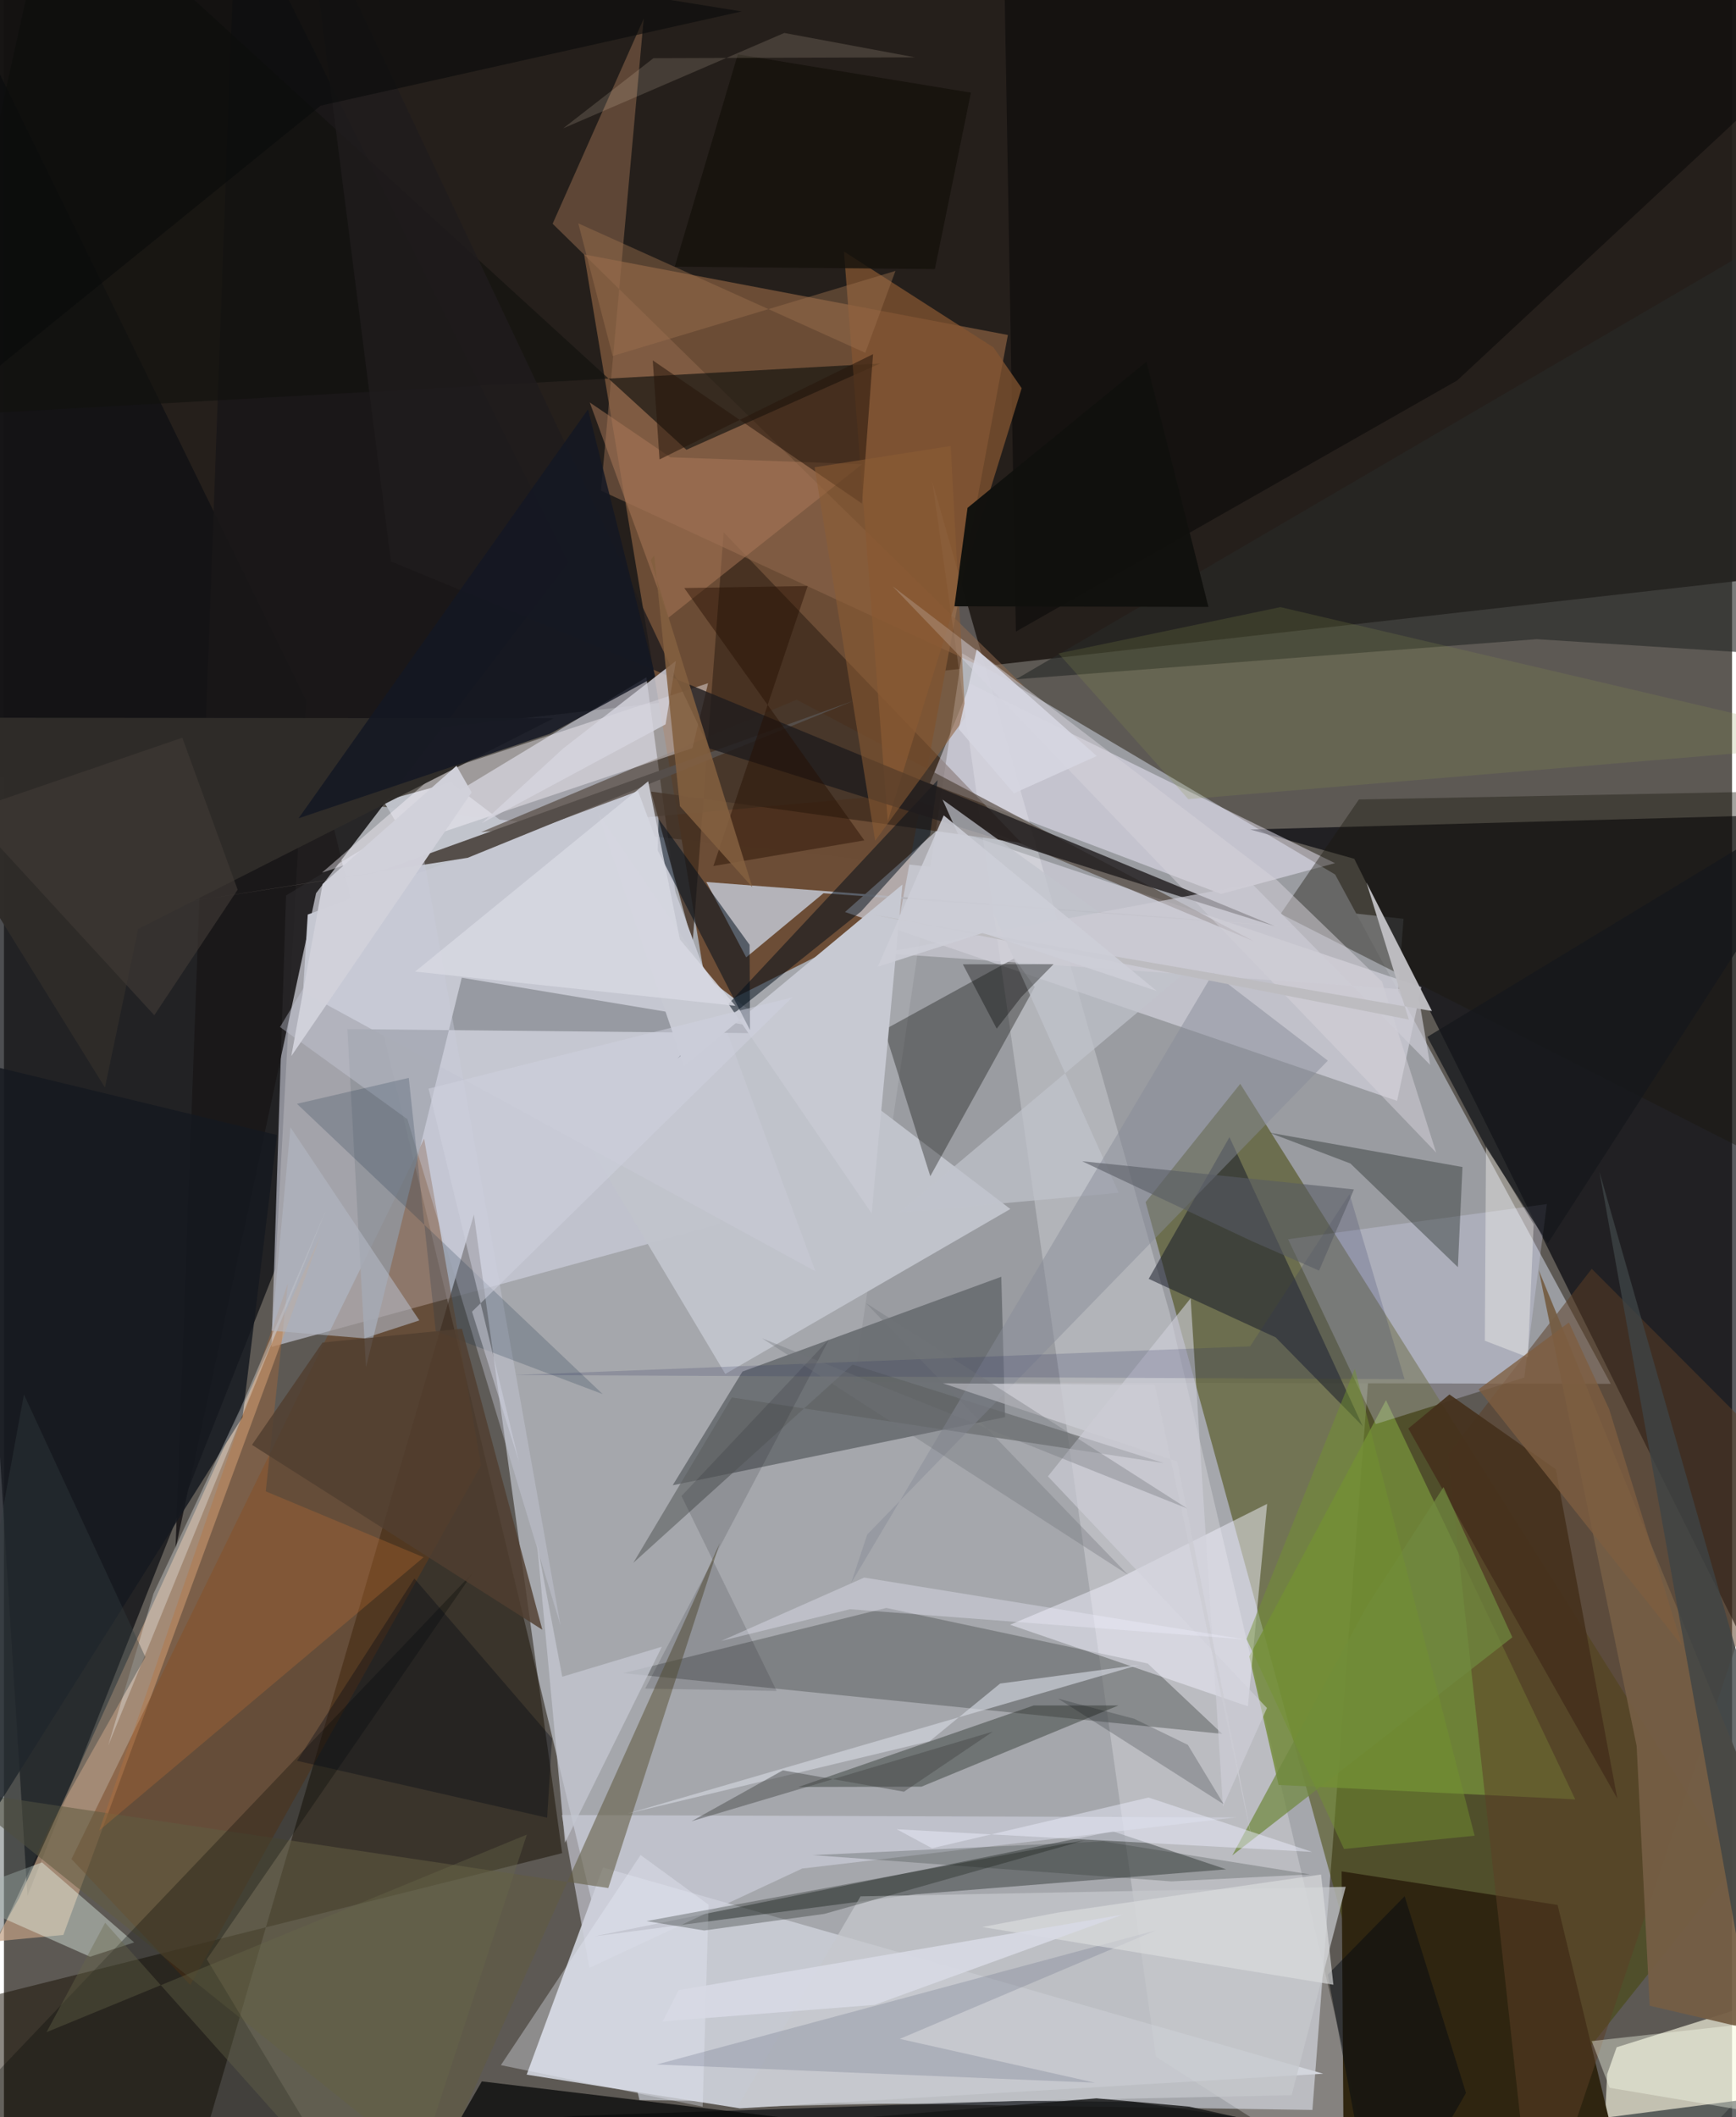 <svg xmlns="http://www.w3.org/2000/svg" width="228" height="278" viewBox="0 0 836 1024"><path fill="#5d5954" d="M0 0h836v1024H0z"/><path fill="#eaf2ff" fill-opacity=".514" d="M632.997 1020.503l-325.544-4.784-151.035-628.464L677.075 444.4z"/><path fill="#231d18" fill-opacity=".957" d="M898-34.924L-62-21.229v403.997l913.269-103.18z"/><path fill="#0e0f13" fill-opacity=".737" d="M131.267 613.752l14.828-275.16L-49.881-62l61.254 978.973z"/><path fill="#9a9ca1" d="M411.178 668.551l366.137.76-133.323-246.334-180.47-107.003z"/><path fill="#d2d4e3" fill-opacity=".6" d="M310.774 327.606L136.456 433.104l-7.013 218.34 217.143-59.393z"/><path fill="#6c4d36" fill-opacity=".996" d="M341.598 488.53l-60.954-365.482 205.028 38.973-52.158 280.234z"/><path fill="#000308" fill-opacity=".647" d="M860.99 833.055l-13.14-438.599-244.964 6.754 50.356 14.16z"/><path fill="#444707" fill-opacity=".529" d="M690.806 1086l145.967-183.094-238.688-378.694-45.788 57.232z"/><path fill="#c6c9d1" d="M356.002 1019.728l282.222-16.748-348.44-99.73-36.916 100.181z"/><path fill="#160f03" fill-opacity=".498" d="M-62 979.4L81.816 1086l145.53-498.537L270.04 896.3z"/><path fill="#fcfbe6" fill-opacity=".639" d="M771.564 1086l4.02-82.785 4.589-13.026L898 953.26z"/><path fill="#d2d2dc" fill-opacity=".69" d="M685.692 477.406L453.725 399.52l-46.85 41.59 267.088 91.34z"/><path fill="#686c70" fill-opacity=".894" d="M484.318 685.418l-160.797 32.95 33.763-54.991 125.2-45.85z"/><path fill="#fdfdff" fill-opacity=".251" d="M449.102 232.912l114.792 401.912 100.983 428.598-107.556-68.605z"/><path fill="#191718" fill-opacity=".894" d="M272.995 272.098L150.99 432.017l-67.995 317.19L112.41-51.198z"/><path fill="#2f2510" fill-opacity=".988" d="M648.165 1052.286l-1.027-147.17 104.468 16.247 38.286 159.45z"/><path fill="#748c3a" fill-opacity=".82" d="M616.623 863.317l-14.192-62.183 66.155-123.925L760.144 870.3z"/><path fill="#be9e83" fill-opacity=".714" d="M28.733 935.86l124.489-338.446L7.327 918.062l-11.76 20.942z"/><path fill="#3f2b1d" fill-opacity=".773" d="M348.165 257.476l-15.027 198.838-20.126-73.465 179.245 24.857z"/><path fill="#c0c3cc" fill-opacity=".976" d="M216.15 378.446L486.863 584.76l-137.888 79.764-165.356-277.04z"/><path fill="#f2efff" fill-opacity=".475" d="M467.544 330.771l-19.636 48.154 140.897 53.444 55.115-14.883z"/><path fill="#3a403f" fill-opacity=".506" d="M536.381 885.734l54.893 18.393-150.096 12.057-155.399 20.322z"/><path fill="#606465" fill-opacity=".561" d="M426.862 777.707l126.451 26.873 36.082 34.044-289.812-29.38z"/><path fill="#713e17" fill-opacity=".431" d="M203.267 550.72L32.652 899.163l57.491 60.88L230.8 708.71z"/><path fill="#b4b3b9" d="M631.804 448.97l-292.028-22.376 19.291 36.442 37.402-31.013z"/><path fill="#483b2f" fill-opacity=".596" d="M604.664 455.246L434.888 384.13l-204.113 18.34 152.683-64.043z"/><path fill="#13120f" fill-opacity=".361" d="M448.138 568.897l50.519-91.495-9.793-13.913-62.992 34.574z"/><path fill="#010409" fill-opacity=".592" d="M491 1016.08l-220.603 7.54 505.877 26.644-229.788-33.629z"/><path fill="#5b3f26" fill-opacity=".518" d="M768.125 613.68l98.04 98.291L740.276 1086l-41.82-382.37z"/><path fill="#fcf9ff" fill-opacity=".408" d="M209.876 373.512l130.758-43.075-7.586 31.415-179.202 60.235z"/><path fill="#000203" fill-opacity=".435" d="M898 2.484L483.353-45.753l6.189 351.232 213.505-121.484z"/><path fill="#dde0ff" fill-opacity=".271" d="M663.635 688.765l-42.42-89.41 125.21-16.997-10.938 83.902z"/><path fill="#c5c7d1" d="M306.762 382.603l-159.792 59.74-2.293 37.346 247.858 135.164z"/><path fill="#91949b" fill-opacity=".882" d="M384.092 499.94l-217.948-2.21 8.998 163.564 46.335-188.41z"/><path fill="#191d2a" fill-opacity=".533" d="M592.866 550.01l-39.077 68.524 61.434 28.311 42.079 42.933z"/><path fill="#f1f0fe" fill-opacity=".494" d="M611.087 727.378l-75.606 37.957-48.715 20.495 115.021 39.455z"/><path fill="#1a190f" fill-opacity=".396" d="M655.49 386.674L898 381.969l-25.515 189.528L617.61 442.015z"/><path fill="#0a0b0b" fill-opacity=".773" d="M505.234 1039.622l-274.047-32.928-37 64.319L359.031 1086z"/><path fill="#906a4d" fill-opacity=".533" d="M309.49 9.039l-44.056 99.18L493.61 332.027 288.816 237.29z"/><path fill="#1d241c" fill-opacity=".392" d="M384.376 864.297l113.824-39.43 40.986-.009-95.33 39.294z"/><path fill="#12110f" fill-opacity=".651" d="M-34.05 201.276l457.897-25.472-93.687 41.736L24.247-62z"/><path fill="#2c3130" fill-opacity=".427" d="M612.127 547.816l93.462 16.63-2.214 48.446-51.998-50.143z"/><path fill="#2f2c29" fill-opacity=".988" d="M64.931 449.315l200.97-101.893-327.901-.34L48.852 525.996z"/><path fill="#000d18" fill-opacity=".506" d="M325.8 512.008l125.905-134.69-3.711 26.637-33.262 36.813z"/><path fill="#c5c8cc" fill-opacity=".729" d="M354.87 1019.046l268.081-5.688 26.16-100.775-234.718 4.611z"/><path fill="#c7c9d2" d="M287.382 393.312l41.629 122.338 105.647-87.845-14.898 159.05z"/><path fill="#cfd1de" fill-opacity=".616" d="M596.017 879.005L386.156 903.75l-102.937 48.01-13.314-73.892z"/><path fill="#282928" fill-opacity=".62" d="M489.515 328.575l251.992-19.431L898 319.162l-59.6-194.458z"/><path fill="#554e4a" d="M82.594 437.177l97.69-15.185 230.766-83.074-186.721 75.972z"/><path fill="#eefff5" fill-opacity=".392" d="M62.996 939.485l-21.348 6.914-66.728-29.585 43.494-16.034z"/><path fill="#845531" fill-opacity=".745" d="M427.567 397.171l-21.202-275.528 72.34 46.405 13.638 19.71z"/><path fill="#755e44" fill-opacity=".941" d="M796.142 970.077l-6.298-125.618-47.357-230.118L898 993.921z"/><path fill="#615c42" fill-opacity=".573" d="M-23.054 866.036l231.893 185.752 137.435-305.474-53.889 166.862z"/><path fill="#000600" fill-opacity=".29" d="M227.209 760.26L98.139 947.595 181.55 1086l-216.08-50.958z"/><path fill="#d7d3dc" fill-opacity=".498" d="M615.827 425.658l-185.9-142.092L692.841 557.43l-26.187-82.656z"/><path fill="#201c1d" fill-opacity=".8" d="M146.054-50.978L341.31 362.008l273.604 86.01-427.716-176.481z"/><path fill="#3e4445" fill-opacity=".784" d="M898 1008.281l-253.803 32.857 211.754-5.225-84.12-469.245z"/><path fill="#c1c3cc" fill-opacity=".706" d="M539.278 576.907l-106.192 9.632 137.771-115.762-116.806-84.067z"/><path fill="#151820" fill-opacity=".835" d="M132.08 548.965L-62 502.012l.263 464.732 177.151-281.327z"/><path fill="#5e6061" fill-opacity=".604" d="M304.47 755.882l47.65-79.976 209.09 31.767-150.672-47.692z"/><path fill="#d6d5df" fill-opacity=".808" d="M231.164 398.168l39.37-36.14 54.553-42.403-5.01 30.711z"/><path fill="#bb6e34" fill-opacity=".322" d="M46.071 885.37L203.01 753.199l-76.357-31.887 10.703-100.613z"/><path fill="#caccdc" fill-opacity=".376" d="M133.544 496.744l64.906-107.987 70.788 397.36-74.053-244.789z"/><path fill="#878c99" fill-opacity=".475" d="M417.633 742.177l222.819-229.19-55.397-42.518-175.27 295.313z"/><path fill="#000f1b" fill-opacity=".522" d="M316.695 396.07l-.435 15.208 44.675 86.957-.228-41.272z"/><path fill="#ae7c5a" fill-opacity=".49" d="M322.381 221.173l-38.994-26.526L321.41 298.81l93.722-74.295z"/><path fill="#d7d8e2" fill-opacity=".835" d="M326.992 454.376l-15.339-76.5-112.74 92.056 154.938 16.55z"/><path fill="#46311d" fill-opacity=".918" d="M699.29 674.449l51.436 36.177 29.784 159.33-101.126-179.032z"/><path fill="#27160b" fill-opacity=".549" d="M313.872 174.304l3.28 47.906 103.289-50.92-5.346 72.266z"/><path fill="#1b3348" fill-opacity=".224" d="M289.64 674.274L141.753 533.87l54.095-12.545 13.032 122.457z"/><path fill="#c3c6d0" fill-opacity=".784" d="M271.422 891.23l46.852-94.755-48.172 14.497-12.212-64.335z"/><path fill="#ebedfb" fill-opacity=".341" d="M307.997 897.213l32.882 24.021-2.867 97.688-97.622-20.078z"/><path fill="#fefdf8" fill-opacity=".365" d="M737.235 656.475l2.794-64.319-23.049-38.154-.57 94.457z"/><path fill="#676e84" fill-opacity=".267" d="M315.771 998.52l212.06 8.811-94.447-21.197 123.98-52.523z"/><path fill="#d1d0da" fill-opacity=".6" d="M574.08 627.938l-69.038 86.132L611.01 826.1l-21.292 47.602z"/><path fill="#513e30" fill-opacity=".82" d="M221.548 642.624l-67.45 6.722-34.108 49.488 140.45 89.404z"/><path fill="#70883f" fill-opacity=".718" d="M696.41 719.276l-37.106 57.6-65.08 120.519 135.495-105.49z"/><path fill="#141723" fill-opacity=".839" d="M315.116 327.215l-50.933 27.634-121.658 40.926 140.028-197.784z"/><path fill="#f4f6f6" fill-opacity=".325" d="M72.347 770.767l42.092-89.592 41.332-95.826L50.407 844.304z"/><path fill="#010712" fill-opacity=".337" d="M262.776 879.17l-120.984-27.524 56.759-88.174 66.606 77.349z"/><path fill="#d2d5df" fill-opacity=".655" d="M301.99 877.1l145.816-34.94 34.107-27.884 67.244-9.06z"/><path fill="#cecdd5" fill-opacity=".655" d="M424.663 460.988l179.196-33.466 86.095 87.537-6.114-36.07z"/><path fill="#b1b6c2" fill-opacity=".62" d="M129.509 643.617l9.085-98.372 62.366 93.392-26.638 8.666z"/><path fill="#8d5d35" fill-opacity=".541" d="M465.057 346.992l-43.583 59.63-29.297-180.614 65.824-10.298z"/><path fill="#252d2a" fill-opacity=".235" d="M531.793 890.604l100.03 15.97-67.025 3.386-173.513-12.703z"/><path fill="#171818" fill-opacity=".82" d="M528.505 1014.887l44.954 4.025 33.87 7.477-272.802 4.625z"/><path fill="#eaedfc" fill-opacity=".478" d="M431.875 884.739l17.1 9.2 104.75-24.543 79.094 26.3z"/><path fill="#15171c" fill-opacity=".741" d="M890.13 379.296L688.606 501.499l28.204 53.022 30.024 46.892z"/><path fill="#240e01" fill-opacity=".443" d="M329.105 284.404l59.716-.976-45.613 135.435 73.014-12.4z"/><path fill="#f9feec" fill-opacity=".384" d="M776.77 1009.793l-8.68-22.61L898 972.8l-.68 57.281z"/><path fill="#bdbcc0" fill-opacity=".984" d="M659.12 426.787l20.529 66.339-259.646-50.79 270.825 46.67z"/><path fill="#15120c" fill-opacity=".82" d="M450.353 130.144l-125.856-1.159 30.534-102.723L467.785 44.81z"/><path fill="#020a03" fill-opacity=".263" d="M523.139 889.991l-126.212 35.68-58.188 8.034-27.927-4.528z"/><path fill="#835f3f" fill-opacity=".871" d="M314.605 268.625L327.01 389.94l35.031 39.16-49.12-158.243z"/><path fill="#090b0b" fill-opacity=".6" d="M356.86 5.532L153.179 51.114-62 225.52V-62z"/><path fill="#080a13" fill-opacity=".137" d="M310.19 816.694l63.615 1.154-46.029-94.267 71.428-75.849z"/><path fill="#000711" fill-opacity=".455" d="M707.294 1012.299L664.879 1086l-24.458-130.952 37.194-37.907z"/><path fill="#ffeed5" fill-opacity=".149" d="M314.2 28.147l126.512-.42-63.206-11.787-106.971 46.13z"/><path fill="#dbdddf" fill-opacity=".651" d="M637.174 906.626l5.97 53.322-169.851-27.912 36.592-7z"/><path fill="#2b325c" fill-opacity=".196" d="M602.848 651.176l-355.752 13.868 430.451 2.007-26.588-89.504z"/><path fill="#9d7150" fill-opacity=".435" d="M294.473 172.176l136.815-41.148-14.604 39.604-138.835-62.597z"/><path fill="#69684b" fill-opacity=".369" d="M20.59 982.898l232.387-95.578L188.016 1086 48.953 929.957z"/><path fill="#89934a" fill-opacity=".204" d="M617.519 293.648L898 359.358l-325.076 27.166-62.783-70.48z"/><path fill="#464947" fill-opacity=".463" d="M435.396 866.582l-58.578-10.334-44.228 24.625 145.891-43.396z"/><path fill="#040303" fill-opacity=".353" d="M492.158 482.23l-11.894 15.3-16.38-31.131 43.904-.064z"/><path fill="#11110e" fill-opacity=".98" d="M459.809 293.254l122.883.268-29.98-118.597-86.565 70.712z"/><path fill="#323d40" fill-opacity=".384" d="M9.656 674.43l58.767 127.03-46.031 81.586-84.317 182.022z"/><path fill="#d6d6e1" fill-opacity=".902" d="M461.903 352.562l26.686 31.143 40.071-18.051-58.067-51.52z"/><path fill="#060b11" fill-opacity=".204" d="M590.119 872.69l-80.115-51.103 36.795 9.73 25.937 12.615z"/><path fill="#7e5e40" fill-opacity=".773" d="M757.07 639.639l19.496 41.931 35.294 114.49-98.497-124.079z"/><path fill="#d7d9e4" fill-opacity=".906" d="M541.23 926.038L421.222 969.68l-102.535 8.02 7.676-15.137z"/><path fill="#ccccd3" fill-opacity=".784" d="M556.744 669.812l47.13 220.468-36.264-183.373-113.327-37.836z"/><path fill="#729231" fill-opacity=".467" d="M648.274 894.286L601.12 792.733l52.397-130.72 57.944 225.853z"/><path fill="#575c63" fill-opacity=".584" d="M636.219 614.538l16.875-39.264-131.536-13.633 82.424 38.791z"/><path fill="#f2f2ff" fill-opacity=".333" d="M416.165 763.02l183.92 29.872-190.794-14.566-62.302 15.334z"/><path fill="#403a35" fill-opacity=".651" d="M72.722 491.051l-90.515-98.55 104.08-35.696 26.77 73.522z"/><path fill="#727579" fill-opacity=".349" d="M543.81 761.707L366.793 647.324l205.716 82.31-155.51-99.383z"/><path fill="#d1d1da" fill-opacity=".98" d="M154.153 427.583l64.762-57.185 7.34 12.849-87.24 127.544z"/><path fill="#cdced7" fill-opacity=".886" d="M454.634 394.37l102.995 84.9-84.126-28.045-50.79 16.37z"/><path fill="#d0d2df" fill-opacity=".506" d="M226.436 634.408l22.781 72.79L205.41 526.54l175.902-44.145z"/></svg>
